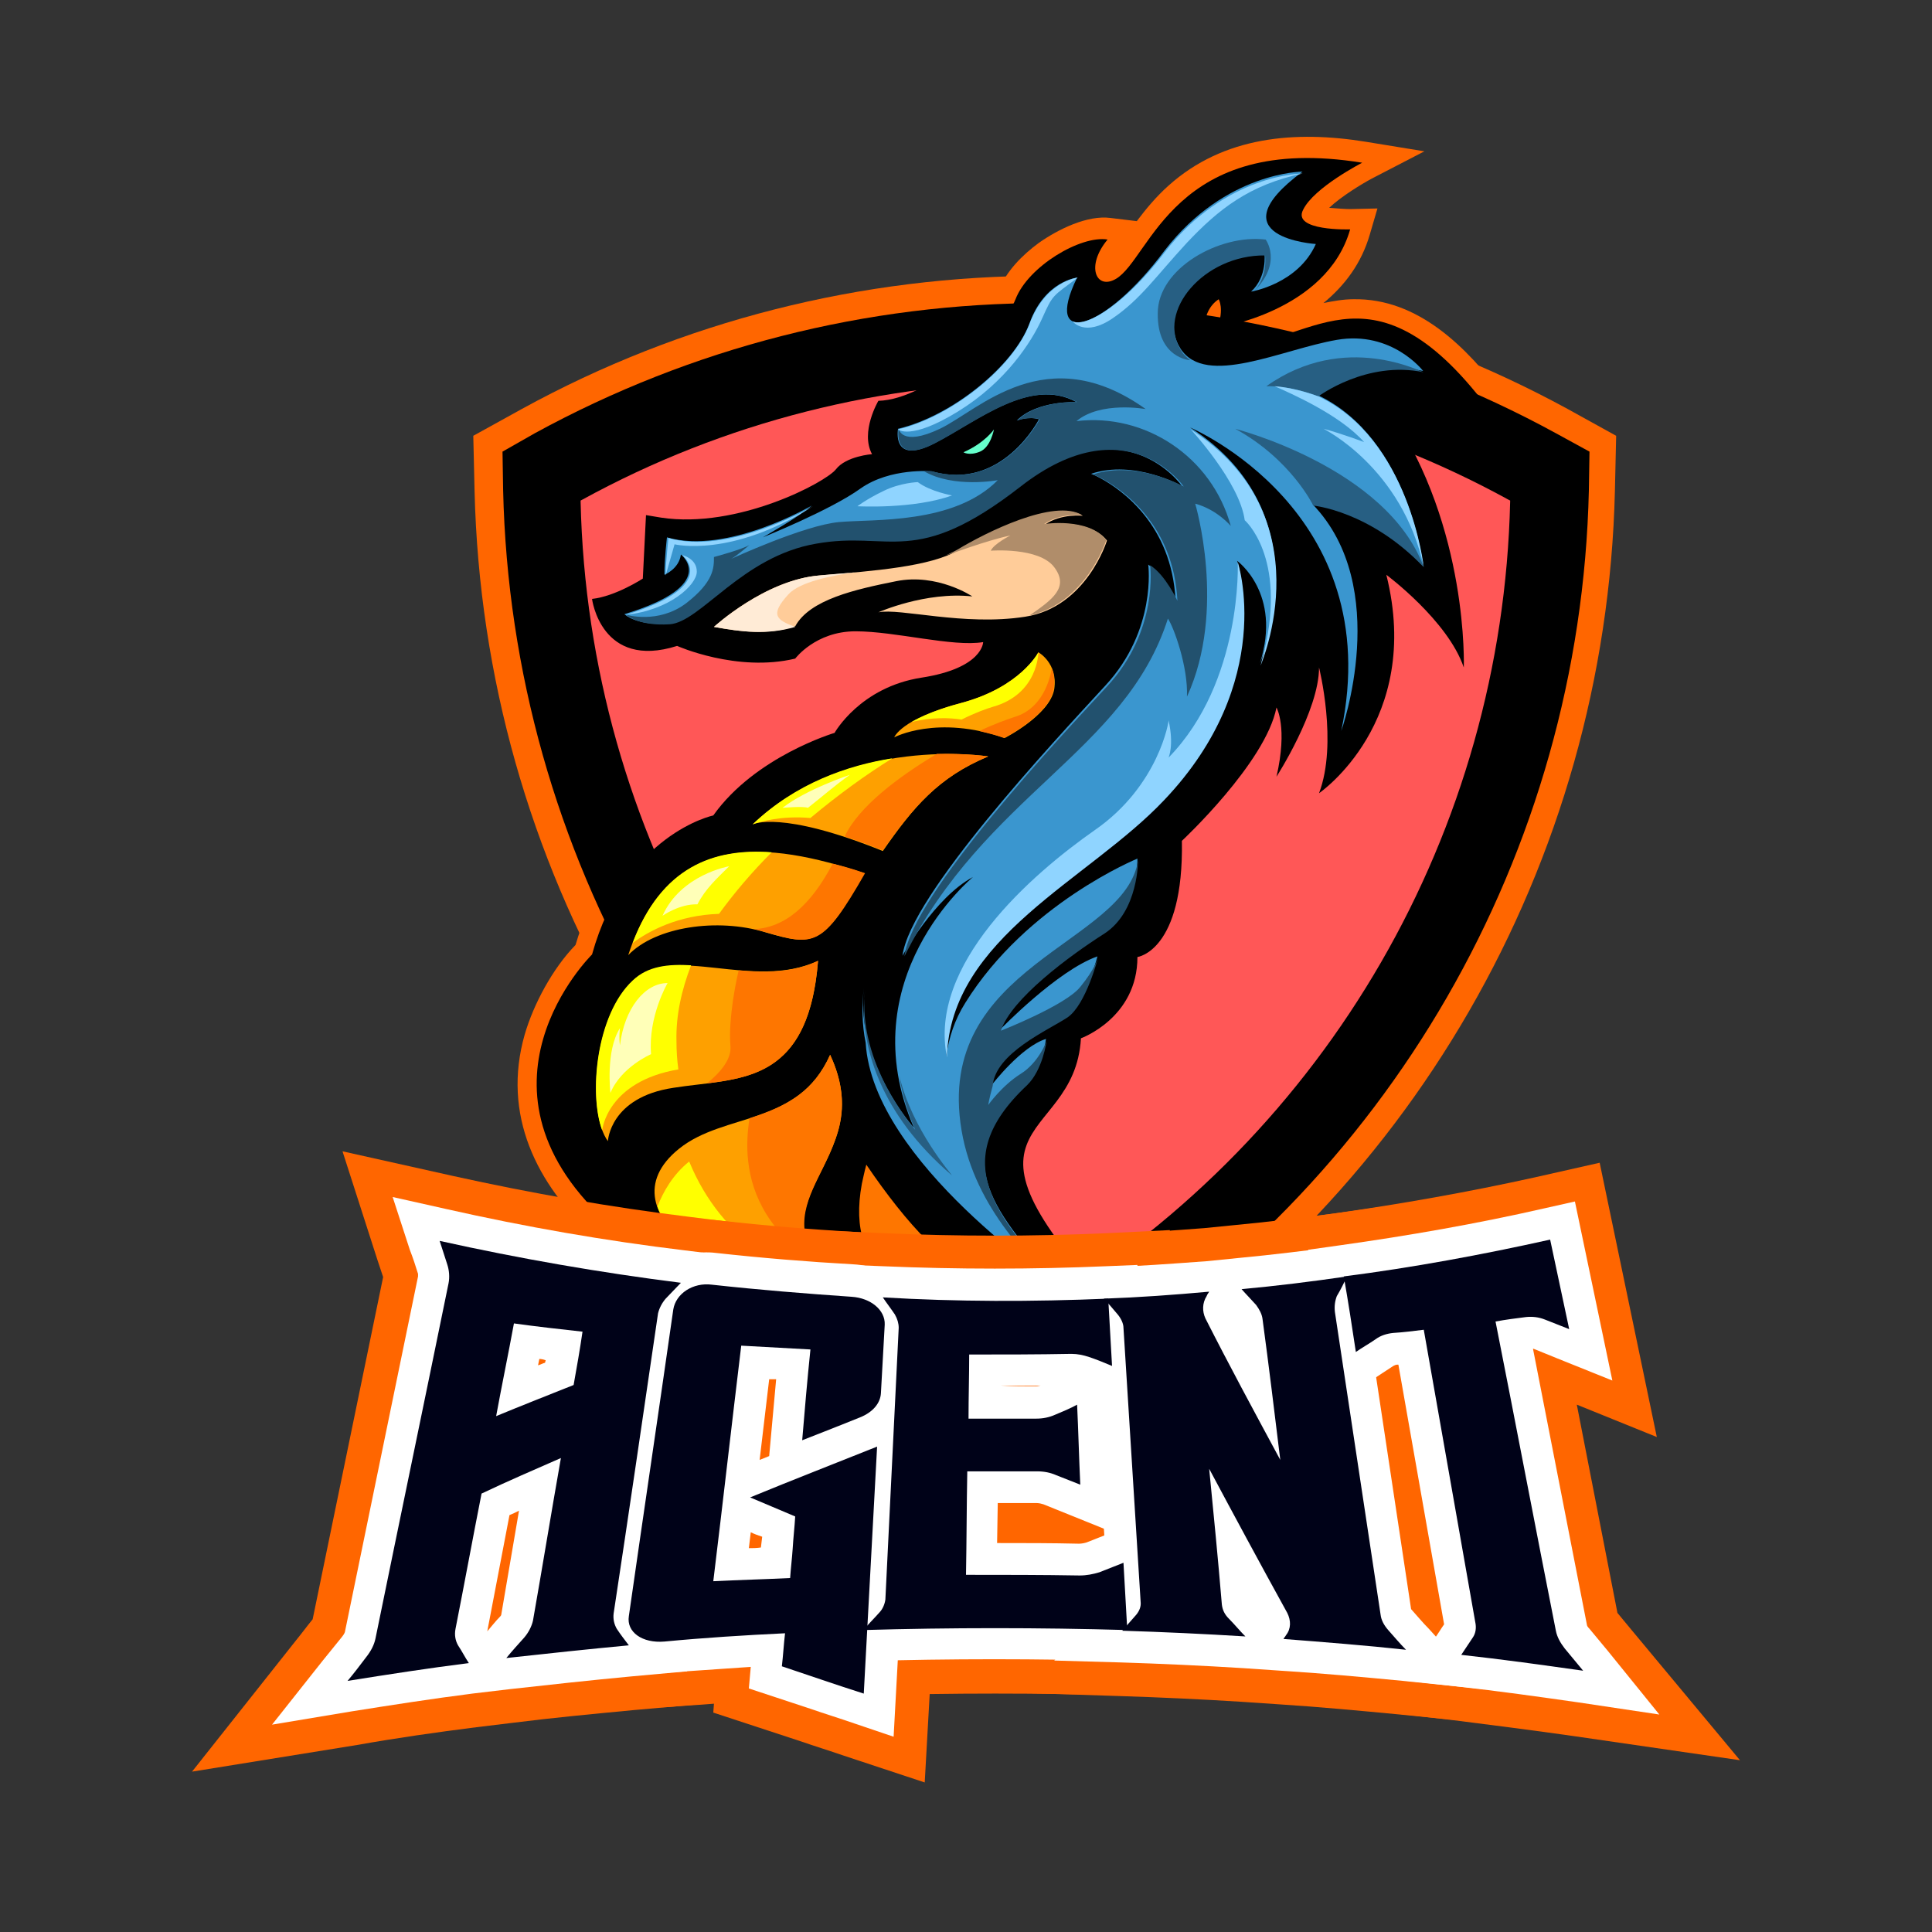 <svg width="71" height="71" viewBox="0 0 71 71" fill="none" xmlns="http://www.w3.org/2000/svg">
<rect x="0" y="0" width="71" height="71" fill="#333333" stroke="none"/>
<path fill-rule="evenodd" clip-rule="evenodd" d="M22.923 20.844L23.063 18.067L24.44 18.3C24.837 18.37 25.256 18.37 25.677 18.347C26.68 18.277 27.706 17.997 28.64 17.624C28.99 17.484 29.9 17.064 30.18 16.784C30.436 16.48 30.81 16.247 31.206 16.107C31.183 15.477 31.393 14.824 31.697 14.334L31.907 13.984L32.303 13.96C33.073 13.937 34.077 13.307 34.66 12.864C35.243 12.421 36.41 11.394 36.69 10.694C36.97 9.971 37.577 9.364 38.183 8.921C38.883 8.431 39.956 7.894 40.82 8.011L41.776 8.127C42.127 7.661 42.5 7.217 42.943 6.821C44.973 5.001 47.61 4.791 50.2 5.211L52.346 5.561L50.41 6.564C50.06 6.751 49.29 7.217 48.846 7.637C49.127 7.661 49.453 7.684 49.617 7.684L50.62 7.661L50.34 8.617C50.036 9.667 49.43 10.484 48.636 11.137C48.986 11.067 49.36 10.997 49.733 10.997C52.113 10.95 53.91 12.771 55.24 14.544L56.663 16.434L54.423 15.687C53.793 15.477 52.953 15.477 52.23 15.617C53.257 17.367 53.91 19.351 54.26 21.334C54.447 22.337 54.587 23.55 54.54 24.601L54.4 28.451L53.117 24.811C52.93 24.25 52.463 23.644 51.95 23.084C52.02 24.647 51.67 26.164 50.853 27.587C50.386 28.357 49.64 29.291 48.893 29.804L46.98 31.11L47.797 28.941C47.89 28.73 47.937 28.474 47.983 28.217C47.82 28.497 47.68 28.754 47.54 28.987L45.3 32.464L46.047 29.151C45.44 29.944 44.763 30.691 44.18 31.25C44.18 32.511 43.993 34.027 43.246 35.031C43.06 35.287 42.803 35.544 42.5 35.707C42.383 36.641 41.963 37.457 41.263 38.087C41.03 38.297 40.727 38.507 40.423 38.694C40.306 39.511 40.003 40.187 39.513 40.864C39.21 41.307 38.697 41.821 38.486 42.287C38.23 42.87 38.463 43.477 38.743 44.014C39.07 44.644 39.536 45.251 39.98 45.81C40.727 46.721 41.543 47.584 42.36 48.424L43.246 49.31L42.033 49.637C39.583 50.267 36.97 50.524 34.473 50.104C33.68 49.964 32.606 49.73 31.813 49.38C29.107 49.87 25.77 49.917 23.553 48.05C22.83 47.444 22.13 46.441 21.873 45.484C19.703 43.524 18.443 40.957 19.283 38.017C19.61 36.897 20.31 35.59 21.15 34.727C21.663 33.001 22.573 31.414 24.043 30.317C24.51 29.944 25.21 29.57 25.817 29.36C26.587 28.381 27.613 27.61 28.71 27.027C29.177 26.77 29.713 26.537 30.227 26.351C30.436 26.047 30.716 25.744 30.973 25.534C31.767 24.811 32.746 24.39 33.797 24.227C33.633 24.204 33.47 24.18 33.33 24.157C32.723 24.064 32.093 23.971 31.486 23.971C31.043 23.971 30.6 24.087 30.227 24.344C30.11 24.414 29.923 24.577 29.853 24.671L29.69 24.881L29.433 24.951C28.36 25.207 27.216 25.16 26.143 24.927C25.747 24.834 25.28 24.717 24.883 24.554C23.716 24.857 22.55 24.717 21.733 23.714C21.407 23.294 21.127 22.687 21.056 22.151L20.963 21.381L21.686 21.287C22.06 21.264 22.55 21.054 22.923 20.844Z" fill="#FF6600"/>
<path fill-rule="evenodd" clip-rule="evenodd" d="M19.167 15.035C25.07 11.791 31.673 10.135 38.393 10.135C45.113 10.135 51.717 11.815 57.62 15.035L59.393 16.015L59.347 18.045C59.02 31.718 51.787 44.248 40.12 51.365L38.393 52.415L36.667 51.365C25 44.248 17.767 31.718 17.44 18.045L17.393 16.015L19.167 15.035Z" fill="#FF6600"/>
<path fill-rule="evenodd" clip-rule="evenodd" d="M19.657 15.92C25.42 12.77 31.837 11.137 38.416 11.137C44.973 11.137 51.413 12.77 57.176 15.92L58.413 16.597L58.39 18.02C58.087 31.343 51.017 43.57 39.653 50.5L38.44 51.247L37.227 50.5C25.84 43.57 18.793 31.343 18.49 18.02L18.467 16.597L19.657 15.92Z" fill="black"/>
<path fill-rule="evenodd" clip-rule="evenodd" d="M21.337 18.395V18.441C21.617 30.551 28.033 41.635 38.37 47.935L38.417 47.958L38.463 47.935C48.8 41.635 55.217 30.551 55.497 18.441V18.395L55.45 18.371C50.223 15.501 44.39 14.031 38.417 14.031C32.467 14.031 26.61 15.501 21.383 18.371L21.337 18.395Z" fill="#FF5757"/>
<path fill-rule="evenodd" clip-rule="evenodd" d="M37.32 10.997C36.853 12.187 34.123 14.683 32.28 14.73C32.28 14.73 31.604 15.873 32.047 16.69C32.047 16.69 31.09 16.76 30.717 17.25C30.32 17.74 27.1 19.443 24.3 19.023L23.74 18.93L23.623 21.263C23.623 21.263 22.62 21.917 21.757 22.01C21.757 22.01 22.084 24.623 24.884 23.737C24.884 23.737 27.077 24.717 29.224 24.203C29.224 24.203 29.97 23.2 31.44 23.2C32.91 23.2 35.01 23.783 36.13 23.597C36.13 23.597 36.13 24.553 33.867 24.903C31.604 25.253 30.67 26.933 30.67 26.933C30.67 26.933 27.753 27.797 26.213 29.967C26.213 29.967 22.994 30.643 21.757 35.077C21.757 35.077 16.717 40.023 22.503 45.087C22.503 45.087 23.32 50.267 31.86 48.61C31.86 48.61 35.617 50.523 41.8 48.913C33.937 40.91 39.49 42.287 39.724 38.157C39.724 38.157 41.8 37.41 41.8 35.17C41.8 35.17 43.504 34.96 43.434 30.9C43.434 30.9 46.514 28.03 46.91 26C46.91 26 47.33 26.723 46.91 28.543C46.91 28.543 48.474 26.117 48.474 24.53C48.474 24.53 49.173 27.307 48.474 29.15C48.474 29.15 52.3 26.537 50.947 21.123C50.947 21.123 53.21 22.803 53.794 24.53C53.794 24.53 53.98 19.397 51.087 15.15C51.087 15.15 52.953 14.38 54.657 14.963C50.294 9.2 48.007 12.887 45.09 12.677C44.017 12.607 44.133 11.417 44.787 10.997C44.787 10.997 44.997 11.347 44.74 12.047C44.74 12.047 48.754 11.463 49.617 8.43C49.617 8.43 47.47 8.5 47.89 7.707C48.287 6.89 50.06 5.98 50.06 5.98C43.13 4.86 42.29 9.503 41.007 10.25C40.283 10.67 39.887 9.783 40.703 8.803C39.724 8.64 37.787 9.783 37.32 10.997Z" fill="black"/>
<path fill-rule="evenodd" clip-rule="evenodd" d="M39.583 10.203C39.583 10.203 38.393 10.32 37.833 11.883C37.25 13.447 34.986 15.29 33.003 15.757C33.003 15.757 32.746 17.11 34.333 16.293C35.92 15.477 37.856 13.843 39.56 14.777C39.56 14.777 38.113 14.707 37.367 15.453C37.367 15.453 37.786 15.29 38.183 15.407C38.183 15.407 36.83 18.067 34.24 17.32C34.24 17.32 32.723 17.18 31.627 17.95C30.53 18.743 28.033 19.747 28.033 19.747C28.033 19.747 29.433 18.953 29.83 18.58C29.83 18.58 26.727 20.4 24.51 19.747C24.51 19.747 24.416 20.54 24.416 21.123C24.416 21.123 24.953 20.913 25.023 20.377C25.023 20.377 26.47 21.497 22.947 22.57C22.947 22.57 23.366 22.99 24.533 22.92C25.677 22.85 27.193 20.423 29.923 19.957C32.653 19.467 33.54 20.89 37.437 17.857C41.333 14.823 43.433 17.857 43.433 17.857C43.433 17.857 41.683 16.877 40.096 17.413C40.096 17.413 40.236 17.46 40.447 17.577C41.217 17.997 43.06 19.28 43.2 22.057C43.2 22.057 42.757 21.1 42.197 20.75C42.197 20.75 42.523 23.153 40.61 25.207C38.697 27.283 33.447 32.907 33.166 35.123C33.166 35.123 34.356 32.977 35.757 32.23C35.757 32.23 31.206 35.963 33.587 41.447C33.587 41.447 31.44 39.043 31.743 36.313C31.673 36.967 31.673 37.643 31.813 38.32C32.07 42.707 38.93 47.257 38.93 47.257C36.69 44.667 34.683 42.66 37.717 39.813C38.3 39.253 38.44 38.18 38.44 38.18C37.53 38.46 36.456 39.86 36.456 39.86C36.55 38.647 38.51 37.807 39.21 37.34C39.886 36.873 40.33 35.147 40.33 35.147C38.86 35.66 36.76 37.83 36.76 37.83C37.133 36.663 39.28 35.077 40.563 34.26C41.823 33.443 41.8 31.553 41.8 31.553C41.8 31.553 37.74 33.21 35.477 36.85C35.08 37.48 34.87 38.133 34.776 38.81C34.893 34.4 39.98 32.3 42.757 29.36C46.91 24.997 45.463 20.61 45.463 20.61C45.463 20.61 47.12 21.8 46.303 24.367C46.303 24.367 48.706 18.907 43.736 15.71C43.736 15.71 50.993 18.767 49.29 26.863C49.29 26.863 51.18 21.59 48.24 18.533C48.24 18.533 50.316 18.72 52.3 20.797C52.3 20.797 51.786 16.107 48.426 14.52C48.426 14.52 50.2 13.19 52.3 13.633C52.3 13.633 51.157 12.14 49.127 12.49C47.096 12.84 44.32 14.24 43.386 12.817C42.453 11.37 44.227 9.293 46.467 9.317C46.467 9.317 46.583 10.157 45.977 10.717C45.977 10.717 47.703 10.437 48.356 8.967C48.356 8.967 44.6 8.733 47.867 6.307C47.867 6.307 45.043 6.307 42.803 9.2C40.587 12.187 38.3 12.817 39.583 10.203Z" fill="#3A96CF"/>
<path fill-rule="evenodd" clip-rule="evenodd" d="M35.407 16.621C35.407 16.621 35.617 16.761 36.013 16.598C36.41 16.435 36.527 15.781 36.527 15.781C36.527 15.781 36.2 16.271 35.407 16.621Z" fill="#66FFCC"/>
<path fill-rule="evenodd" clip-rule="evenodd" d="M38.16 23.971C38.16 23.971 37.507 25.254 35.313 25.837C33.097 26.421 32.863 27.097 32.863 27.097C32.863 27.097 34.427 26.257 36.923 27.121C36.923 27.121 38.58 26.281 38.743 25.324C38.883 24.367 38.16 23.971 38.16 23.971Z" fill="#FEA000"/>
<path fill-rule="evenodd" clip-rule="evenodd" d="M36.317 27.798C36.317 27.798 31.16 26.981 27.66 30.295C27.66 30.295 28.687 29.758 32.443 31.275C33.563 29.665 34.473 28.568 36.317 27.798Z" fill="#FEA000"/>
<path fill-rule="evenodd" clip-rule="evenodd" d="M31.767 32.091C28.22 30.925 24.603 30.458 23.087 35.101C24.09 34.051 26.377 33.725 28.127 34.261C29.9 34.775 30.227 34.798 31.767 32.091Z" fill="#FEA000"/>
<path fill-rule="evenodd" clip-rule="evenodd" d="M30.063 35.31C27.637 36.431 24.743 34.634 23.25 36.057C21.757 37.457 21.593 40.934 22.34 41.937C22.34 41.937 22.41 40.327 24.743 39.977C27.077 39.604 29.69 39.954 30.063 35.31Z" fill="#FEA000"/>
<path fill-rule="evenodd" clip-rule="evenodd" d="M30.507 38.764C29.34 41.4 26.633 40.864 24.953 42.217C21.966 44.62 27.076 47.724 30.717 47.257C27.38 43.944 32.373 42.777 30.507 38.764Z" fill="#FEA000"/>
<path fill-rule="evenodd" clip-rule="evenodd" d="M38.16 23.971C38.16 23.971 37.507 25.254 35.313 25.837C34.427 26.071 33.867 26.327 33.493 26.537C34.217 26.351 34.917 26.374 35.337 26.444C35.85 26.187 36.247 26.047 36.48 25.977C38.16 25.511 38.16 23.971 38.16 23.971Z" fill="#FFFF00"/>
<path fill-rule="evenodd" clip-rule="evenodd" d="M32.793 27.867C31.16 28.124 29.247 28.777 27.66 30.294C27.66 30.294 27.683 30.294 27.73 30.27C27.94 30.201 28.71 29.967 29.783 30.061C30.787 29.221 31.813 28.474 32.793 27.867Z" fill="#FFFF00"/>
<path fill-rule="evenodd" clip-rule="evenodd" d="M28.36 31.321C26.19 31.157 24.3 31.881 23.25 34.657C23.833 34.214 24.93 33.631 26.423 33.584C26.983 32.814 27.637 32.044 28.36 31.321Z" fill="#FFFF00"/>
<path fill-rule="evenodd" clip-rule="evenodd" d="M25.397 35.473C24.557 35.426 23.81 35.496 23.25 36.033C21.897 37.293 21.64 40.233 22.13 41.54C22.13 41.516 22.317 39.743 24.93 39.3C24.883 38.973 24.86 38.623 24.86 38.25C24.837 37.316 25.047 36.383 25.397 35.473Z" fill="#FFFF00"/>
<path fill-rule="evenodd" clip-rule="evenodd" d="M24.16 44.34C24.767 46.09 28.127 47.584 30.717 47.257C29.06 46.86 26.563 45.694 25.327 42.684C24.72 43.174 24.37 43.804 24.16 44.34Z" fill="#FFFF00"/>
<path fill-rule="evenodd" clip-rule="evenodd" d="M39.56 15.476C40.447 14.73 42.103 15.033 42.103 15.033C38.44 12.42 35.967 15.08 34.543 15.756C33.12 16.433 33.027 15.756 33.027 15.756C33.027 15.756 32.77 17.11 34.357 16.293C35.943 15.476 37.88 13.843 39.583 14.776C39.583 14.776 38.137 14.706 37.39 15.453C37.39 15.453 37.81 15.29 38.207 15.406C38.207 15.406 36.853 18.066 34.263 17.32C34.263 17.32 34.147 17.32 33.96 17.32C35.057 17.95 36.667 17.646 36.667 17.646C35.057 19.28 32.093 19.07 30.833 19.186C29.55 19.303 26.867 20.54 26.867 20.54C27.053 20.446 27.543 20.026 27.543 20.026C27.287 20.19 26.237 20.47 26.237 20.47C26.237 20.866 26.237 21.38 25.21 22.173C24.183 22.943 23.017 22.593 23.017 22.593C23.017 22.593 23.437 23.013 24.603 22.943C25.747 22.873 27.263 20.446 29.993 19.98C32.723 19.49 33.61 20.913 37.507 17.88C41.403 14.846 43.503 17.88 43.503 17.88C43.503 17.88 41.753 16.9 40.167 17.436C40.167 17.436 40.307 17.483 40.517 17.6C41.287 18.02 43.13 19.303 43.27 22.08C43.27 22.08 42.827 21.123 42.267 20.773C42.267 20.773 42.593 23.176 40.68 25.23C38.953 27.096 33.517 32.883 33.237 35.146C36.2 29.196 41.357 27.633 42.92 22.733C43.13 23.036 43.667 24.506 43.62 25.603C45.09 22.406 43.923 18.51 43.923 18.51C44.717 18.72 45.23 19.326 45.23 19.326C44.53 16.783 42.08 15.173 39.56 15.476Z" fill="#22516E"/>
<path fill-rule="evenodd" clip-rule="evenodd" d="M45.393 15.758C47.447 16.878 48.263 18.581 48.263 18.581C48.263 18.581 50.34 18.768 52.323 20.845C50.97 17.181 45.393 15.758 45.393 15.758Z" fill="#275F83"/>
<path fill-rule="evenodd" clip-rule="evenodd" d="M46.537 14.194C46.537 14.194 47.353 14.147 48.45 14.567C48.45 14.567 50.223 13.237 52.323 13.681C52.3 13.704 49.43 12.14 46.537 14.194Z" fill="#275F83"/>
<path fill-rule="evenodd" clip-rule="evenodd" d="M43.41 12.887C42.477 11.441 44.25 9.364 46.49 9.387C46.49 9.387 46.607 10.134 46.093 10.694C47.143 9.644 46.513 8.804 46.513 8.804C44.833 8.594 42.547 9.854 42.547 11.511C42.523 13.168 43.737 13.238 43.737 13.238C43.597 13.121 43.48 13.027 43.41 12.887Z" fill="#275F83"/>
<path fill-rule="evenodd" clip-rule="evenodd" d="M24.463 21.147L24.79 20.003C24.79 20.003 26.867 20.517 29.877 18.604C29.877 18.604 26.773 20.424 24.557 19.77C24.58 19.77 24.463 20.564 24.463 21.147Z" fill="#8FD4FF"/>
<path fill-rule="evenodd" clip-rule="evenodd" d="M25.607 21.007C25.607 20.517 25.07 20.4 25.07 20.4C25.07 20.4 26.517 21.52 22.993 22.594C24.603 22.43 25.607 21.497 25.607 21.007Z" fill="#8FD4FF"/>
<path fill-rule="evenodd" clip-rule="evenodd" d="M37.833 11.906C37.25 13.47 34.987 15.313 33.003 15.78C33.003 15.78 33.447 16.2 35.197 15.127C36.947 14.053 37.903 12.583 38.3 11.697C38.697 10.81 38.673 10.903 39.607 10.203C39.583 10.203 38.417 10.343 37.833 11.906Z" fill="#8FD4FF"/>
<path fill-rule="evenodd" clip-rule="evenodd" d="M39.42 11.814C39.42 11.814 39.863 12.397 40.89 11.697C41.917 10.997 42.477 10.157 43.62 8.92C44.787 7.684 45.907 6.797 47.867 6.377C47.867 6.377 45.043 6.377 42.803 9.27C41.403 11.114 39.957 12.047 39.42 11.814Z" fill="#8FD4FF"/>
<path fill-rule="evenodd" clip-rule="evenodd" d="M31.23 28.475C31.23 28.475 29.62 29.011 28.757 29.688C28.757 29.688 29.527 29.618 29.69 29.688C30.227 29.268 30.67 28.871 31.23 28.475Z" fill="#FFFFB8"/>
<path fill-rule="evenodd" clip-rule="evenodd" d="M26.797 31.834C26.797 31.834 25.023 32.137 24.347 33.654C24.347 33.654 24.977 33.211 25.63 33.234C25.933 32.651 26.33 32.301 26.797 31.834Z" fill="#FFFFB8"/>
<path fill-rule="evenodd" clip-rule="evenodd" d="M26.237 23.038C26.237 23.038 28.104 21.311 30.11 21.148C32.093 20.985 34.217 20.822 35.22 20.215C36.224 19.608 38.743 18.325 39.794 18.955C39.794 18.955 39 18.861 38.394 19.282C38.394 19.282 40.004 19.025 40.68 19.865C40.68 19.865 39.934 22.315 37.67 22.665C35.43 23.015 33.074 22.338 32.28 22.502C32.28 22.502 34.007 21.732 35.733 21.918C35.733 21.918 34.45 21.055 32.934 21.358C31.417 21.662 29.76 22.035 29.224 23.015C28.197 23.341 27.264 23.225 26.237 23.038Z" fill="#FFCC99"/>
<path fill-rule="evenodd" clip-rule="evenodd" d="M37.133 19.678C37.133 19.678 36.527 19.981 36.41 20.238C36.41 20.238 38.183 20.098 38.743 20.845C39.303 21.591 38.673 22.035 37.833 22.618C39.933 22.151 40.657 19.841 40.657 19.841C39.98 19.001 38.37 19.258 38.37 19.258C38.977 18.838 39.77 18.931 39.77 18.931C38.743 18.301 36.2 19.585 35.197 20.191C35.08 20.261 34.917 20.331 34.777 20.401C34.847 20.401 36.223 19.865 37.133 19.678Z" fill="#B08D6A"/>
<path fill-rule="evenodd" clip-rule="evenodd" d="M36.48 39.908C36.573 38.695 38.533 37.855 39.233 37.388C39.91 36.922 40.353 35.195 40.353 35.195C40.353 35.195 40.237 35.615 39.7 36.268C39.163 36.945 36.783 37.878 36.783 37.878C37.157 36.712 39.303 35.125 40.587 34.308C41.847 33.492 41.823 31.602 41.823 31.602C41.403 34.705 34.31 35.452 35.337 41.542C35.827 44.458 38.043 46.488 38.953 47.328C36.713 44.738 34.707 42.732 37.74 39.885C38.323 39.325 38.463 38.252 38.463 38.252C38.463 38.252 38.183 39.045 37.507 39.465C36.807 39.908 36.317 40.608 36.317 40.608C36.317 40.608 36.34 40.422 36.48 39.908Z" fill="#22516E"/>
<path fill-rule="evenodd" clip-rule="evenodd" d="M50.13 16.247C50.13 16.247 49.337 15.943 48.637 15.757C48.637 15.757 51.53 17.18 52.323 20.843C52.323 20.843 51.81 16.153 48.45 14.567C47.75 14.31 47.167 14.217 46.84 14.193C47.423 14.45 49.243 15.243 50.13 16.247Z" fill="#8FD4FF"/>
<path fill-rule="evenodd" clip-rule="evenodd" d="M24.533 36.127C24.533 36.127 23.81 37.364 23.927 38.74C23.927 38.74 22.83 39.207 22.433 40.164C22.433 40.164 22.247 38.624 22.783 37.784C22.783 37.784 22.737 38.134 22.783 38.414C22.947 37.06 23.693 36.127 24.533 36.127Z" fill="#FFFFB8"/>
<path fill-rule="evenodd" clip-rule="evenodd" d="M40.237 30.503C37.903 32.136 34.1 35.45 34.8 38.856C34.917 34.446 40.003 32.346 42.78 29.406C46.933 25.043 45.487 20.656 45.487 20.656C45.487 20.656 45.673 25.043 42.943 27.843C42.943 27.843 43.153 27.4 42.943 26.466C42.967 26.466 42.593 28.87 40.237 30.503Z" fill="#8FD4FF"/>
<path fill-rule="evenodd" clip-rule="evenodd" d="M43.76 15.781C43.76 15.781 45.557 17.718 45.743 19.118C45.743 19.118 47.283 20.448 46.467 23.901C46.42 24.088 46.373 24.251 46.327 24.461C46.327 24.438 48.73 18.978 43.76 15.781Z" fill="#8FD4FF"/>
<path fill-rule="evenodd" clip-rule="evenodd" d="M33.05 39.535C33.143 40.165 33.33 40.818 33.633 41.518C33.633 41.518 31.487 39.115 31.79 36.385C31.767 36.665 31.743 36.945 31.743 37.248C31.79 38.485 32.257 40.865 34.987 43.198C34.987 43.175 33.517 41.518 33.05 39.535Z" fill="#275F83"/>
<path fill-rule="evenodd" clip-rule="evenodd" d="M31.51 18.604C31.51 18.604 33.563 18.72 34.987 18.207C34.987 18.207 34.193 18.067 33.727 17.717C33.727 17.717 33.073 17.74 32.467 18.044C31.837 18.347 31.51 18.604 31.51 18.604Z" fill="#8FD4FF"/>
<path fill-rule="evenodd" clip-rule="evenodd" d="M29.224 23.038C28.523 22.781 28.29 22.595 28.967 21.848C29.387 21.381 30.577 21.148 31.44 21.031C30.997 21.078 30.553 21.101 30.11 21.148C28.127 21.311 26.237 23.038 26.237 23.038C27.264 23.225 28.197 23.341 29.224 23.038Z" fill="#FFEBD6"/>
<path fill-rule="evenodd" clip-rule="evenodd" d="M38.65 24.555C38.65 24.555 38.487 26.001 37.273 26.351C36.993 26.445 36.527 26.608 35.99 26.865C36.27 26.935 36.573 27.005 36.9 27.121C36.9 27.121 38.557 26.281 38.72 25.325C38.767 24.998 38.743 24.765 38.65 24.555Z" fill="#FE7600"/>
<path fill-rule="evenodd" clip-rule="evenodd" d="M36.316 27.798C36.316 27.798 35.57 27.681 34.426 27.704C33.026 28.544 31.556 29.641 31.043 30.738C31.463 30.878 31.93 31.041 32.443 31.251C33.563 29.664 34.473 28.568 36.316 27.798Z" fill="#FE7600"/>
<path fill-rule="evenodd" clip-rule="evenodd" d="M28.15 34.26C29.923 34.774 30.227 34.82 31.79 32.09C31.393 31.95 30.997 31.834 30.6 31.74C29.806 33.257 28.85 34.097 27.706 34.144C27.846 34.167 27.986 34.214 28.15 34.26Z" fill="#FE7600"/>
<path fill-rule="evenodd" clip-rule="evenodd" d="M30.063 35.31C29.13 35.754 28.103 35.754 27.147 35.66C27.147 35.66 27.03 36.127 26.937 36.757C26.867 37.271 26.797 37.877 26.843 38.437C26.89 38.927 26.47 39.417 25.98 39.814C26.89 39.697 27.777 39.557 28.5 39.021C29.317 38.414 29.9 37.341 30.063 35.31Z" fill="#FE7600"/>
<path fill-rule="evenodd" clip-rule="evenodd" d="M30.506 38.764C30.203 39.44 29.806 39.907 29.363 40.234C28.803 40.654 28.173 40.887 27.543 41.097C27.473 41.564 27.427 42.1 27.497 42.684C27.637 43.944 28.29 45.344 30.063 46.464C29.806 46.09 29.643 45.74 29.596 45.39C29.363 44.2 30.203 43.22 30.646 42.007C30.997 41.144 31.137 40.117 30.506 38.764Z" fill="#FE7600"/>
<path fill-rule="evenodd" clip-rule="evenodd" d="M31.673 43.501C31.043 46.907 33.447 47.864 36.807 47.631C36.9 47.631 36.993 47.608 37.087 47.608C36.877 47.561 36.667 47.468 36.433 47.374C35.687 47.024 34.893 46.417 34.077 45.601C33.33 44.854 32.583 43.898 31.837 42.801C31.767 43.057 31.72 43.291 31.673 43.501Z" fill="#FE7600"/>
<path d="M7.057 65.107L10.883 60.277C11.093 60.02 11.28 59.764 11.49 59.507L14.08 46.931C14.01 46.721 13.94 46.511 13.87 46.3L12.587 42.31L16.67 43.221C19.517 43.85 22.433 44.364 25.303 44.714L29.947 45.297L26.493 49.007L25 58.994C25 59.017 25.023 59.017 25.023 59.041L27.52 62.471L23.297 62.844C21.827 62.984 20.333 63.124 18.863 63.31L17.51 63.474C16.04 63.66 14.57 63.87 13.123 64.127L7.057 65.107Z" fill="#FF6600"/>
<path d="M33.983 65.504L31.02 64.523C30.483 64.337 29.947 64.174 29.41 63.987L26.213 62.937L26.237 62.61C25.7 62.657 25.163 62.68 24.627 62.727C23.413 62.82 22.293 62.423 21.57 61.654C20.917 60.953 20.613 60.02 20.753 59.063L22.387 47.794C22.667 45.904 24.44 44.62 26.447 44.853C28.103 45.04 29.783 45.18 31.44 45.273C33.493 45.39 35.01 46.953 34.917 48.82L34.777 51.364V51.387L33.983 65.504Z" fill="#FF6600"/>
<path d="M26.027 62.495L30.157 58.085L30.577 49.265C30.53 49.195 30.483 49.125 30.437 49.078L27.683 45.111L32.513 45.321C35.197 45.438 37.927 45.438 40.633 45.321L42.99 45.205L43.48 53.815L42.057 53.231L42.103 54.538L43.503 54.001L43.97 62.401L41.357 62.308C38.183 62.215 34.963 62.215 31.79 62.308L26.027 62.495Z" fill="#FF6600"/>
<path d="M57.527 63.613L51.437 63.007C49.967 62.867 48.473 62.727 47.003 62.633L45.627 62.54C44.157 62.447 42.64 62.377 41.17 62.33L36.107 62.167L39.443 58.363C39.467 58.34 39.467 58.317 39.49 58.317L38.93 49.52C38.883 49.45 38.813 49.38 38.767 49.31L35.547 45.577L40.47 45.367C41.73 45.32 43.013 45.227 44.25 45.133L45.417 45.017C46.677 44.9 47.937 44.737 49.197 44.573L53.63 43.943L51.693 47.98C51.647 48.097 51.577 48.213 51.507 48.33L53.047 58.573C53.187 58.737 53.327 58.877 53.467 59.04L57.527 63.613ZM47.19 54.07C47.33 54.35 47.493 54.63 47.657 54.933L47.517 53.977L47.19 54.07ZM43.947 52.857L43.993 53.627L44.297 53.533C44.18 53.3 44.063 53.09 43.947 52.857Z" fill="#FF6600"/>
<path d="M63.943 64.687L57.83 63.8C56.36 63.59 54.89 63.404 53.42 63.217L49.57 62.774L51.693 59.531C51.717 59.507 51.717 59.484 51.74 59.461L50.433 52.157L47.983 53.697L46.607 44.924L49.01 44.597C51.483 44.247 53.98 43.804 56.407 43.267L58.787 42.73L60.887 52.81L57.947 51.62L59.44 59.274C59.627 59.507 59.813 59.717 60 59.95L63.943 64.687Z" fill="#FF6600"/>
<path d="M9.997 63.38L11.863 61.024C12.097 60.744 12.33 60.44 12.563 60.16C12.657 60.044 12.68 59.974 12.68 59.95L15.363 46.907C15.363 46.884 15.363 46.837 15.363 46.814C15.27 46.51 15.177 46.23 15.06 45.927L14.43 43.99L16.413 44.434C19.307 45.087 22.247 45.6 25.163 45.95L27.427 46.23L25.35 48.47L23.717 59.32C23.833 59.484 23.927 59.624 24.043 59.764L25.257 61.42L23.203 61.607C21.71 61.747 20.217 61.91 18.747 62.074L17.37 62.237C15.9 62.424 14.407 62.657 12.937 62.89L9.997 63.38ZM17.673 47.07C17.673 47.164 17.65 47.28 17.627 47.374L14.99 60.23C15.2 60.207 15.387 60.184 15.597 60.137C15.597 59.974 15.597 59.787 15.62 59.6L16.67 54.047L17.207 53.79C17.93 53.44 18.653 53.114 19.423 52.787C19.167 52.88 18.933 52.997 18.677 53.09L16.67 53.93L17.93 47.304L19.003 47.444C19.82 47.56 20.66 47.654 21.5 47.747L21.967 47.794C20.567 47.63 19.097 47.35 17.673 47.07ZM18.723 55.68L17.907 59.95C18.07 59.764 18.21 59.577 18.373 59.414C18.42 59.367 18.42 59.344 18.42 59.344L19.073 55.517C18.98 55.564 18.84 55.634 18.723 55.68ZM22.107 51.667L20.753 59.507C20.963 59.484 21.173 59.46 21.36 59.437C21.36 59.32 21.36 59.227 21.383 59.11L23.04 48.05C23.04 48.027 23.04 48.004 23.04 47.98C22.947 47.957 22.83 47.957 22.737 47.934L22.107 51.667ZM19.82 49.94L19.773 50.174C19.867 50.15 19.937 50.104 20.03 50.08L20.053 49.987C19.983 49.964 19.89 49.94 19.82 49.94Z" fill="white"/>
<path d="M32.84 63.824L31.393 63.334C30.857 63.147 30.32 62.984 29.783 62.797L27.52 62.05L27.59 61.257C26.563 61.327 25.537 61.397 24.533 61.467C23.693 61.537 22.947 61.28 22.456 60.767C22.06 60.347 21.873 59.787 21.966 59.204L23.6 47.934C23.787 46.72 24.977 45.88 26.306 46.044C27.986 46.23 29.69 46.37 31.37 46.464C32.723 46.534 33.75 47.537 33.68 48.704L33.54 51.247C33.54 51.294 33.54 51.364 33.517 51.41L32.84 63.824ZM29.993 60.44L30.506 60.604C30.553 60.627 30.623 60.65 30.67 60.65L30.973 54.91C30.857 54.957 30.763 55.004 30.646 55.05L30.81 55.12L30.343 56.054L29.993 60.44ZM24.883 55.167L24.3 59.18C24.3 59.18 24.3 59.18 24.323 59.18C24.533 59.157 24.72 59.157 24.93 59.134L25.373 55.354L24.883 55.167ZM27.59 56.31L27.52 56.894C27.66 56.894 27.8 56.894 27.963 56.87L28.01 56.474C27.87 56.427 27.73 56.38 27.59 56.31ZM25.863 48.4L24.93 54.887L25.443 54.677L26.166 48.424C26.12 48.424 26.05 48.4 26.003 48.4C25.956 48.377 25.91 48.377 25.863 48.4ZM28.267 50.687L27.916 53.65C28.033 53.604 28.15 53.557 28.267 53.51L28.523 50.687C28.43 50.687 28.337 50.687 28.267 50.687ZM31.02 48.797L30.81 51.154L31.183 51.014C31.206 51.014 31.206 51.014 31.23 50.99L31.346 48.82C31.323 48.82 31.276 48.797 31.23 48.797C31.16 48.82 31.09 48.82 31.02 48.797Z" fill="white"/>
<path d="M28.943 61.186L31.347 58.596L31.813 48.913C31.697 48.726 31.557 48.563 31.44 48.376L30.087 46.44L32.443 46.533C35.173 46.65 37.95 46.65 40.657 46.533L41.8 46.486L42.103 51.946L40.703 51.386L40.89 56.309L38.347 55.283C38.277 55.26 38.183 55.236 38.09 55.236C37.623 55.236 37.157 55.236 36.667 55.236L36.643 56.706C37.647 56.706 38.65 56.706 39.653 56.73C39.747 56.73 39.863 56.706 39.933 56.683C40.237 56.566 40.517 56.45 40.82 56.333L42.313 55.749L42.617 61.093L41.357 61.046C38.16 60.953 34.917 60.953 31.72 61.046L28.943 61.186ZM34.147 48.936L33.68 58.713C33.89 58.713 34.123 58.713 34.357 58.713L34.473 48.959C34.357 48.936 34.263 48.936 34.147 48.936ZM36.76 50.919C37.203 50.943 37.647 50.943 38.067 50.943C38.16 50.943 38.207 50.919 38.253 50.919C37.763 50.919 37.273 50.919 36.76 50.919Z" fill="white"/>
<path d="M54.517 62.074L51.553 61.771C50.083 61.631 48.567 61.491 47.073 61.398L45.697 61.304C44.203 61.211 42.687 61.141 41.193 61.094L38.743 61.024L40.353 59.181C40.47 59.041 40.61 58.878 40.727 58.738L40.12 49.008C39.98 48.844 39.817 48.658 39.677 48.494L38.113 46.674L40.517 46.581C41.8 46.534 43.083 46.441 44.343 46.348L45.51 46.231C46.77 46.114 48.053 45.951 49.337 45.788L51.483 45.484L50.55 47.444C50.433 47.678 50.317 47.911 50.2 48.144L51.857 59.134C52.067 59.368 52.277 59.624 52.51 59.858L54.517 62.074ZM48.497 59.158C48.847 59.181 49.197 59.204 49.547 59.251L47.913 48.378C47.913 48.354 47.913 48.308 47.913 48.284C47.82 48.308 47.703 48.308 47.61 48.331L48.263 53.511L46.093 54.211C45.043 52.298 44.157 50.571 43.317 48.984C43.27 48.914 43.247 48.821 43.223 48.751C42.967 48.774 42.733 48.774 42.477 48.798L43.107 58.784C43.107 58.808 43.107 58.808 43.107 58.831C43.317 58.831 43.55 58.854 43.76 58.854L43.293 54.094L45.487 53.441C46.327 55.028 47.26 56.754 48.333 58.738C48.38 58.854 48.45 59.018 48.497 59.158Z" fill="white"/>
<path d="M60.98 63.008L58.017 62.564C56.547 62.354 55.053 62.144 53.583 61.981L51.717 61.771L52.743 60.184C52.86 60.021 52.953 59.858 53.07 59.694L51.39 50.151C51.367 50.151 51.367 50.151 51.343 50.151C51.297 50.151 51.25 50.174 51.203 50.198C50.947 50.361 50.713 50.524 50.457 50.688L48.963 51.621L48.077 45.928L49.243 45.764C51.74 45.414 54.283 44.971 56.733 44.411L57.877 44.154L59.253 50.734L57.223 49.918C56.943 49.801 56.64 49.684 56.36 49.568C56.36 49.568 56.36 49.568 56.337 49.568L58.32 59.718C58.32 59.741 58.343 59.788 58.413 59.858C58.647 60.138 58.857 60.394 59.09 60.674L60.98 63.008ZM55.38 59.858C55.59 59.881 55.777 59.904 55.987 59.928L53.583 47.561L54.82 47.398C55.193 47.351 55.567 47.304 55.917 47.258C55.987 47.258 56.08 47.234 56.15 47.234L56.08 46.931C54.447 47.281 52.79 47.584 51.133 47.841C51.483 47.794 51.833 47.771 52.183 47.724L53.28 47.608L55.38 59.414C55.38 59.554 55.38 59.718 55.38 59.858ZM50.713 47.911C50.737 47.911 50.76 47.911 50.76 47.911C50.737 47.911 50.713 47.911 50.713 47.911Z" fill="white"/>
<path d="M22.55 59.298C22.526 59.508 22.573 59.695 22.666 59.858C22.806 60.068 22.947 60.255 23.11 60.465C21.616 60.605 20.1 60.768 18.607 60.932C18.817 60.675 19.05 60.418 19.26 60.185C19.423 59.998 19.54 59.765 19.587 59.555C19.936 57.572 20.263 55.565 20.613 53.582C19.657 54.002 18.677 54.422 17.697 54.888C17.37 56.545 17.067 58.202 16.74 59.858C16.693 60.092 16.74 60.302 16.833 60.465C16.973 60.675 17.09 60.908 17.23 61.118C15.736 61.305 14.243 61.538 12.773 61.772C13.007 61.492 13.24 61.188 13.45 60.908C13.636 60.675 13.753 60.442 13.8 60.208C14.687 55.868 15.597 51.505 16.483 47.165C16.53 46.932 16.506 46.675 16.436 46.465C16.343 46.185 16.25 45.882 16.157 45.602C19.096 46.255 22.06 46.768 25.023 47.142C24.837 47.328 24.65 47.538 24.463 47.725C24.323 47.888 24.23 48.075 24.183 48.262C23.646 51.925 23.11 55.612 22.55 59.298ZM21.08 50.898C21.197 50.245 21.313 49.592 21.407 48.938C20.567 48.845 19.727 48.752 18.887 48.635C18.677 49.778 18.443 50.898 18.233 52.042C19.19 51.645 20.146 51.272 21.08 50.898Z" fill="#000218"/>
<path d="M29.48 52.929C29.573 51.809 29.667 50.712 29.783 49.592C28.943 49.546 28.08 49.499 27.24 49.452C26.89 52.346 26.563 55.239 26.213 58.109C27.147 58.062 28.08 58.039 29.037 57.992C29.06 57.642 29.107 57.269 29.13 56.919C29.153 56.522 29.2 56.126 29.223 55.729C28.663 55.496 28.127 55.262 27.567 55.029C29.153 54.376 30.717 53.769 32.233 53.162C32.07 56.196 31.907 59.206 31.743 62.239C30.717 61.912 29.713 61.562 28.733 61.236C28.78 60.839 28.803 60.419 28.85 60.022C27.38 60.092 25.887 60.186 24.417 60.326C23.6 60.396 23.017 59.976 23.11 59.392C23.647 55.636 24.207 51.879 24.743 48.122C24.837 47.539 25.467 47.119 26.167 47.212C27.87 47.399 29.597 47.539 31.3 47.656C32 47.702 32.537 48.146 32.513 48.682C32.467 49.522 32.42 50.362 32.373 51.202C32.35 51.576 32.07 51.902 31.603 52.089C30.903 52.369 30.203 52.649 29.48 52.929Z" fill="#000218"/>
<path d="M40.727 47.724C40.773 48.541 40.82 49.381 40.867 50.198C40.587 50.081 40.307 49.964 40.027 49.871C39.817 49.801 39.607 49.754 39.373 49.754C38.113 49.778 36.877 49.778 35.617 49.778C35.617 50.571 35.593 51.341 35.593 52.134C36.433 52.134 37.25 52.134 38.09 52.134C38.323 52.134 38.557 52.088 38.767 51.994C39.047 51.878 39.327 51.761 39.583 51.621C39.63 52.601 39.653 53.581 39.7 54.561C39.397 54.444 39.117 54.328 38.813 54.211C38.603 54.118 38.37 54.071 38.113 54.071C37.25 54.071 36.41 54.071 35.547 54.071C35.523 55.331 35.523 56.614 35.5 57.874C36.9 57.874 38.277 57.874 39.677 57.898C39.933 57.898 40.167 57.851 40.4 57.781C40.703 57.664 40.983 57.548 41.287 57.431C41.333 58.248 41.38 59.088 41.427 59.904C38.183 59.811 34.94 59.811 31.72 59.904C31.907 59.694 32.117 59.484 32.303 59.274C32.443 59.134 32.513 58.948 32.537 58.784C32.7 55.448 32.863 52.111 33.027 48.798C33.027 48.634 32.98 48.471 32.887 48.308C32.747 48.098 32.583 47.888 32.443 47.678C35.173 47.841 37.95 47.841 40.727 47.724Z" fill="#000218"/>
<path d="M49.057 48.215C49.617 51.925 50.177 55.635 50.737 59.345C50.76 59.532 50.853 59.718 51.017 59.905C51.227 60.138 51.437 60.395 51.67 60.628C50.177 60.465 48.66 60.348 47.167 60.231C47.19 60.185 47.237 60.138 47.26 60.092C47.447 59.858 47.447 59.555 47.307 59.275C46.303 57.455 45.347 55.681 44.437 53.978C44.6 55.635 44.763 57.291 44.903 58.971C44.927 59.158 44.997 59.322 45.16 59.485C45.37 59.695 45.557 59.928 45.767 60.138C44.25 60.045 42.757 59.975 41.24 59.928C41.403 59.742 41.59 59.532 41.753 59.345C41.87 59.205 41.94 59.041 41.917 58.855C41.707 55.495 41.497 52.158 41.287 48.798C41.287 48.635 41.193 48.448 41.077 48.308C40.913 48.121 40.75 47.911 40.563 47.725C41.87 47.678 43.153 47.585 44.437 47.468C44.413 47.515 44.367 47.562 44.343 47.632C44.18 47.888 44.18 48.191 44.297 48.448C45.16 50.151 46.093 51.878 47.05 53.651C46.84 51.925 46.63 50.198 46.397 48.471C46.373 48.285 46.28 48.121 46.163 47.958C45.977 47.748 45.79 47.562 45.627 47.375C46.91 47.258 48.217 47.095 49.5 46.908C49.383 47.165 49.267 47.398 49.127 47.632C49.057 47.818 49.033 48.005 49.057 48.215Z" fill="#000218"/>
<path d="M56.967 45.555C57.2 46.651 57.433 47.748 57.667 48.845C57.363 48.728 57.083 48.611 56.78 48.495C56.547 48.401 56.313 48.378 56.08 48.401C55.707 48.448 55.333 48.495 54.96 48.565C55.707 52.345 56.43 56.148 57.177 59.928C57.223 60.161 57.34 60.371 57.503 60.581C57.737 60.861 57.947 61.118 58.18 61.398C56.687 61.188 55.193 60.978 53.7 60.815C53.84 60.605 53.98 60.395 54.12 60.185C54.237 60.021 54.26 59.811 54.213 59.601C53.583 56.031 52.953 52.438 52.323 48.868C51.95 48.915 51.577 48.961 51.203 48.985C50.97 49.008 50.737 49.078 50.55 49.218C50.317 49.381 50.06 49.521 49.827 49.685C49.687 48.751 49.547 47.841 49.383 46.908C51.927 46.581 54.447 46.115 56.967 45.555Z" fill="#000218"/>
</svg>

